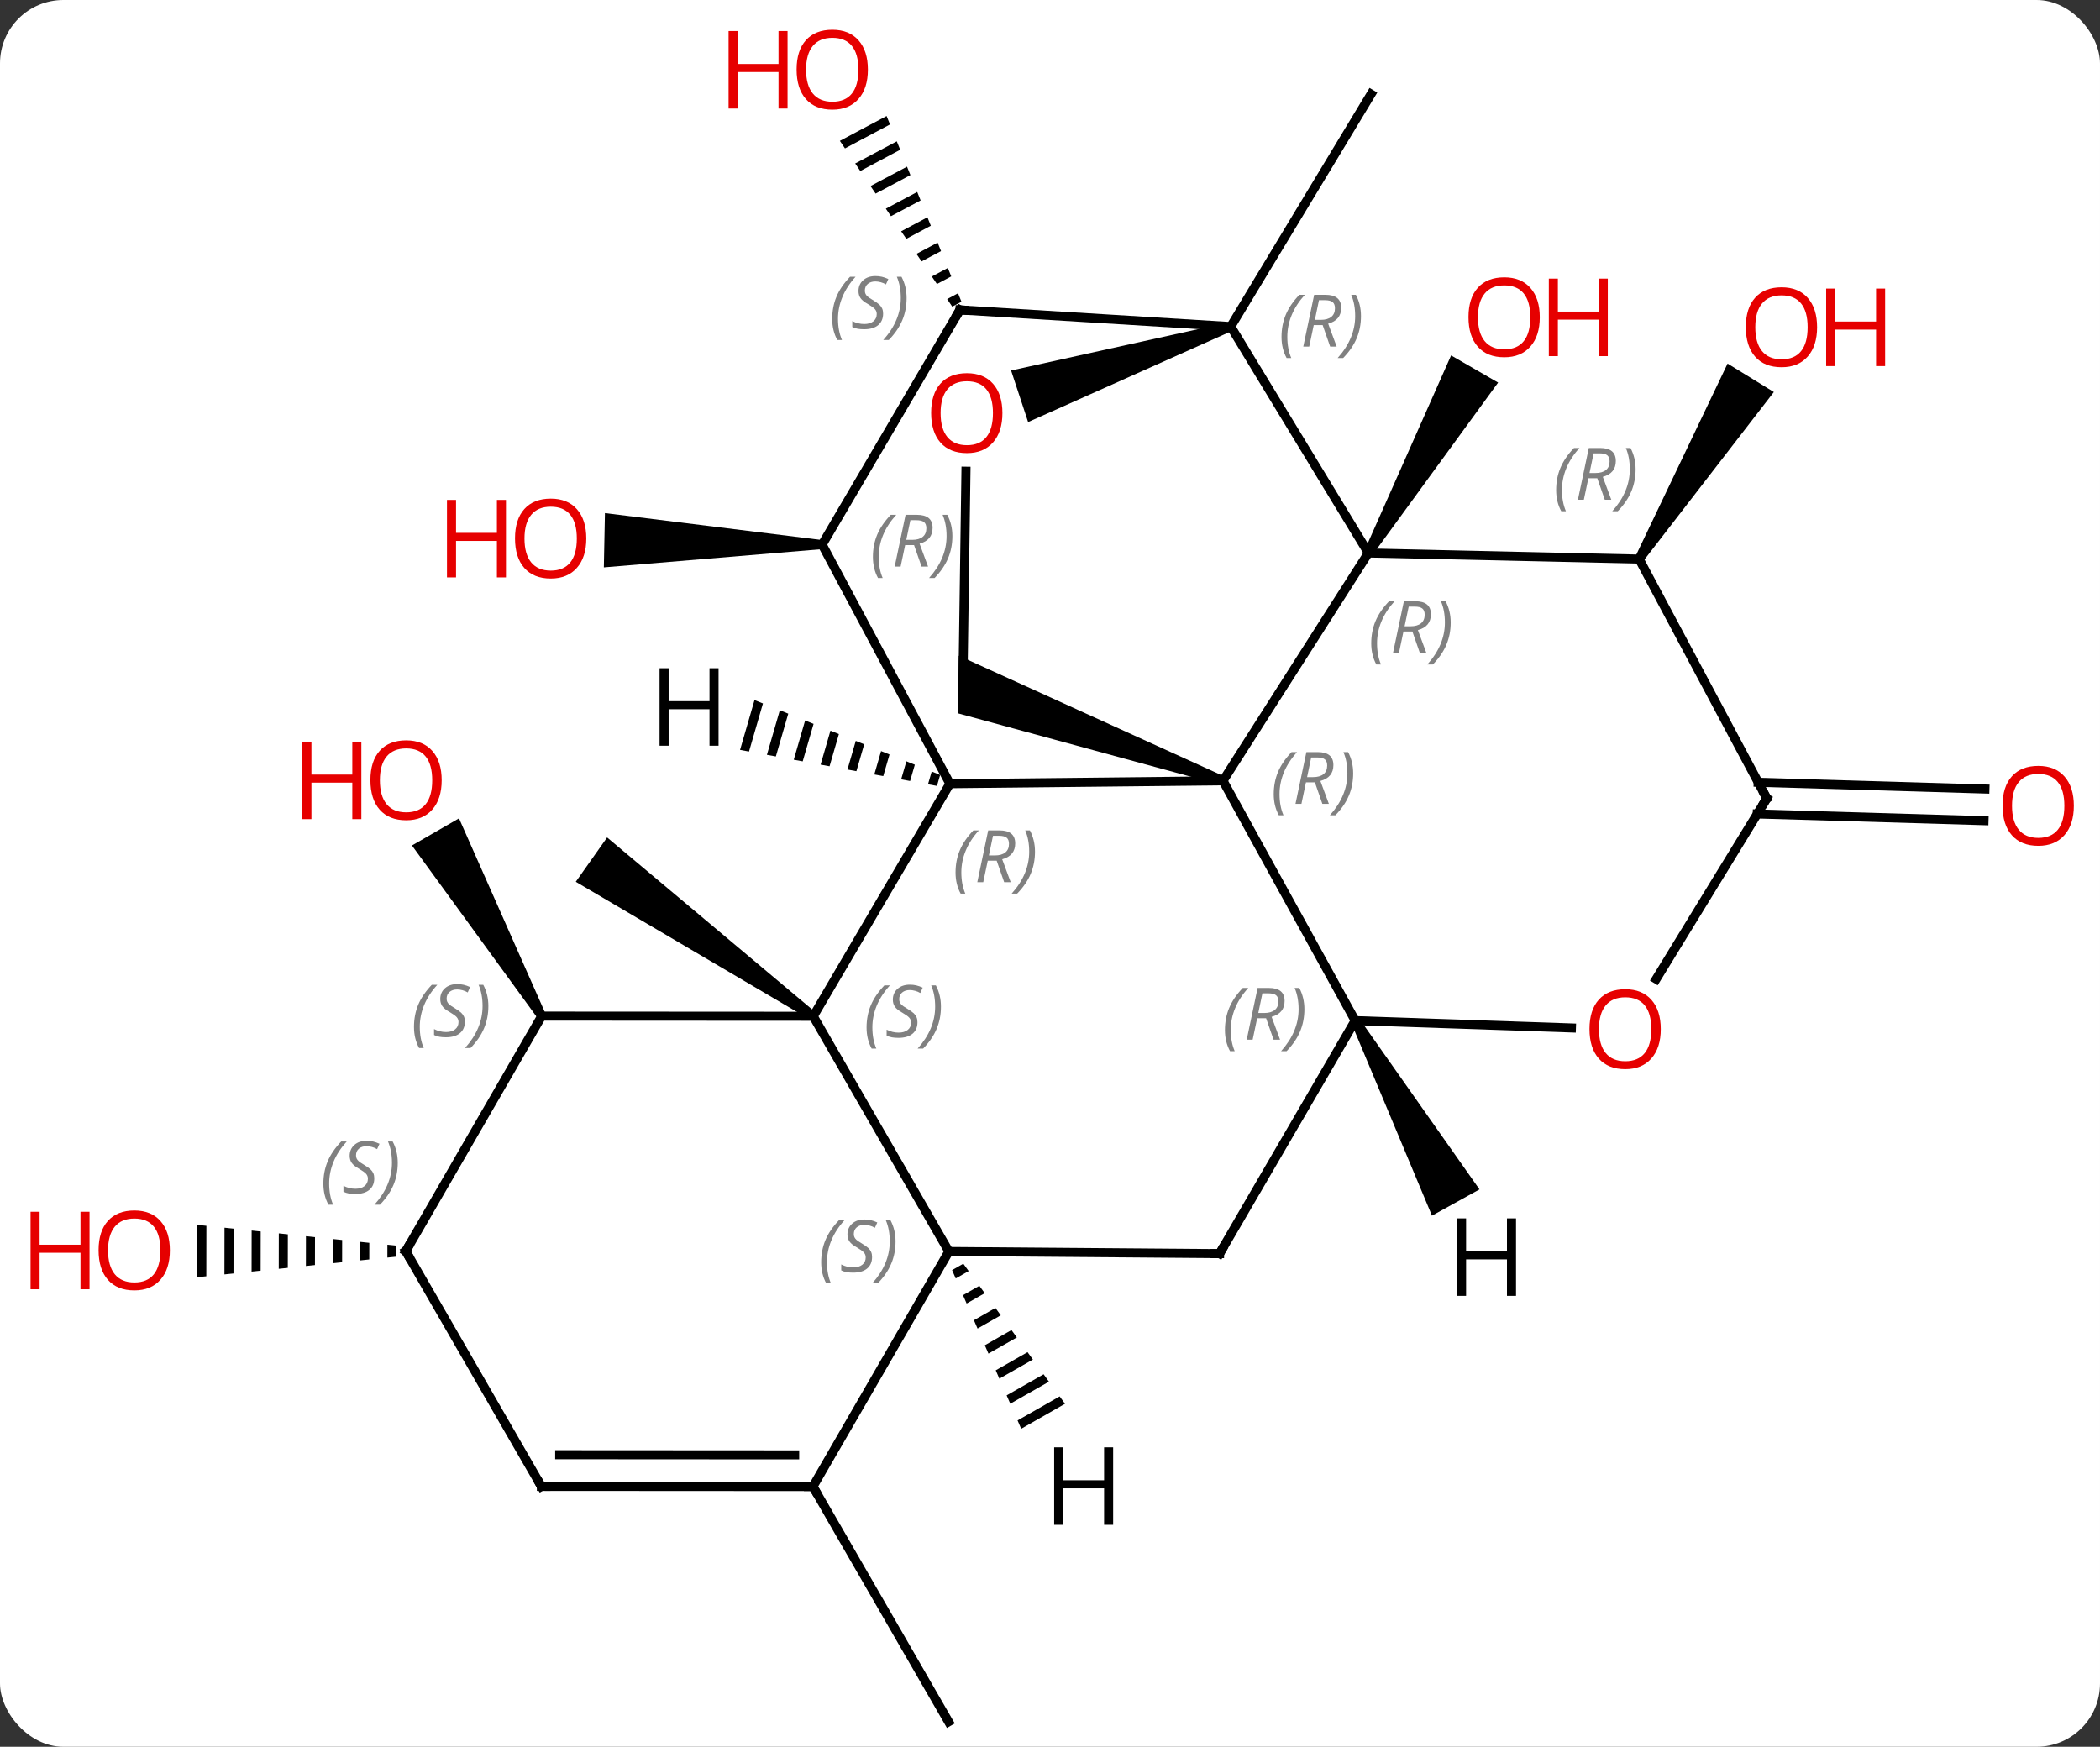 <svg width="232" viewBox="0 0 232 193" style="fill-opacity:1; color-rendering:auto; color-interpolation:auto; text-rendering:auto; stroke:black; stroke-linecap:square; stroke-miterlimit:10; shape-rendering:auto; stroke-opacity:1; fill:black; stroke-dasharray:none; font-weight:normal; stroke-width:1; font-family:'Open Sans'; font-style:normal; stroke-linejoin:miter; font-size:12; stroke-dashoffset:0; image-rendering:auto;" height="193" class="cas-substance-image" xmlns:xlink="http://www.w3.org/1999/xlink" xmlns="http://www.w3.org/2000/svg"><rect x="0" y="0" width="232" height="193" fill="#333333" stroke="none"/><svg class="cas-substance-single-component"><rect y="0" x="0" width="232" stroke="none" ry="7" rx="7" height="193" fill="white" class="cas-substance-group"/><svg y="0" x="0" width="232" viewBox="0 0 232 193" style="fill:black;" height="193" class="cas-substance-single-component-image"><svg><g><g transform="translate(120,99)" style="text-rendering:geometricPrecision; color-rendering:optimizeQuality; color-interpolation:linearRGB; stroke-linecap:butt; image-rendering:optimizeQuality;"><path style="stroke:none;" d="M31.603 -37.649 L30.737 -38.149 L40.311 -59.731 L45.507 -56.731 Z"/><path style="stroke:none;" d="M-29.867 12.879 L-30.445 13.695 L-56.391 -1.573 L-52.929 -6.473 Z"/><path style="stroke:none;" d="M-29.162 -39.326 L-29.182 -38.326 L-53.289 -36.31 L-53.169 -42.309 Z"/><line y2="-62.919" y1="-88.602" x2="15.966" x1="31.47" style="fill:none;"/><path style="stroke:none;" d="M61.512 -36.965 L60.66 -37.489 L70.857 -58.83 L75.967 -55.686 Z"/><path style="stroke:none;" d="M-59.723 13.019 L-60.589 13.519 L-74.489 -5.586 L-69.291 -8.583 Z"/><path style="stroke:none;" d="M-22.053 -86.184 L-27.214 -83.436 L-27.214 -83.436 L-26.649 -82.604 L-26.649 -82.604 L-21.677 -85.252 L-21.677 -85.252 L-22.053 -86.184 ZM-20.925 -83.386 L-25.521 -80.939 L-25.521 -80.939 L-24.957 -80.106 L-24.957 -80.106 L-20.549 -82.453 L-20.549 -82.453 L-20.925 -83.386 ZM-19.797 -80.588 L-23.828 -78.441 L-23.828 -78.441 L-23.264 -77.609 L-19.421 -79.655 L-19.421 -79.655 L-19.797 -80.588 ZM-18.669 -77.789 L-22.135 -75.944 L-22.135 -75.944 L-21.571 -75.111 L-21.571 -75.111 L-18.293 -76.856 L-18.293 -76.856 L-18.669 -77.789 ZM-17.541 -74.991 L-20.442 -73.446 L-20.442 -73.446 L-19.878 -72.614 L-19.878 -72.614 L-17.166 -74.058 L-17.166 -74.058 L-17.541 -74.991 ZM-16.414 -72.193 L-18.75 -70.948 L-18.75 -70.948 L-18.185 -70.116 L-18.185 -70.116 L-16.038 -71.26 L-16.414 -72.193 ZM-15.286 -69.394 L-17.057 -68.451 L-17.057 -68.451 L-16.492 -67.618 L-14.91 -68.462 L-14.91 -68.462 L-15.286 -69.394 ZM-14.158 -66.596 L-15.364 -65.954 L-15.364 -65.954 L-14.8 -65.121 L-14.8 -65.121 L-13.782 -65.663 L-13.782 -65.663 L-14.158 -66.596 Z"/><line y2="-12.567" y1="-11.825" x2="74.237" x1="99.286" style="fill:none;"/><line y2="-9.068" y1="-8.327" x2="74.133" x1="99.183" style="fill:none;"/><line y2="65.247" y1="91.236" x2="-30.189" x1="-15.204" style="fill:none;"/><path style="stroke:none;" d="M-77.201 38.528 L-77.203 39.95 L-77.203 39.95 L-76.203 39.847 L-76.203 39.847 L-76.201 38.632 L-77.201 38.528 ZM-80.201 38.214 L-80.204 40.26 L-80.204 40.26 L-79.204 40.157 L-79.204 40.157 L-79.201 38.319 L-79.201 38.319 L-80.201 38.214 ZM-83.2 37.901 L-83.204 40.57 L-83.204 40.57 L-82.204 40.466 L-82.204 40.466 L-82.2 38.005 L-82.2 38.005 L-83.2 37.901 ZM-86.2 37.587 L-86.205 40.88 L-85.205 40.776 L-85.205 40.776 L-85.2 37.692 L-86.2 37.587 ZM-89.199 37.274 L-89.205 41.19 L-89.205 41.19 L-88.205 41.086 L-88.199 37.379 L-88.199 37.379 L-89.199 37.274 ZM-92.199 36.961 L-92.206 41.499 L-91.206 41.396 L-91.206 41.396 L-91.199 37.065 L-92.199 36.961 ZM-95.198 36.647 L-95.206 41.809 L-95.206 41.809 L-94.206 41.706 L-94.206 41.706 L-94.198 36.752 L-94.198 36.752 L-95.198 36.647 ZM-98.198 36.334 L-98.207 42.119 L-98.207 42.119 L-97.207 42.016 L-97.207 42.016 L-97.198 36.438 L-97.198 36.438 L-98.198 36.334 Z"/><line y2="-12.411" y1="-12.732" x2="-15.06" x1="15.111" style="fill:none;"/><line y2="-37.899" y1="-12.732" x2="31.17" x1="15.111" style="fill:none;"/><line y2="13.767" y1="-12.732" x2="29.715" x1="15.111" style="fill:none;"/><path style="stroke:none;" d="M15.284 -13.201 L14.938 -12.263 L-14.169 -20.186 L-14.077 -26.55 Z"/><line y2="13.287" y1="-12.411" x2="-30.156" x1="-15.06" style="fill:none;"/><line y2="-38.826" y1="-12.411" x2="-29.172" x1="-15.06" style="fill:none;"/><line y2="-62.919" y1="-37.899" x2="15.966" x1="31.17" style="fill:none;"/><line y2="-37.227" y1="-37.899" x2="61.086" x1="31.17" style="fill:none;"/><line y2="39.513" y1="13.767" x2="14.733" x1="29.715" style="fill:none;"/><line y2="14.577" y1="13.767" x2="53.602" x1="29.715" style="fill:none;"/><line y2="-46.938" y1="-23.361" x2="-13.285" x1="-13.623" style="fill:none;"/><line y2="39.276" y1="13.287" x2="-15.171" x1="-30.156" style="fill:none;"/><line y2="13.269" y1="13.287" x2="-60.156" x1="-30.156" style="fill:none;"/><line y2="-64.758" y1="-38.826" x2="-13.953" x1="-29.172" style="fill:none;"/><path style="stroke:none;" d="M15.809 -63.394 L16.123 -62.444 L-6.417 -52.368 L-8.298 -58.065 Z"/><line y2="-64.758" y1="-62.919" x2="-13.953" x1="15.966" style="fill:none;"/><line y2="-10.788" y1="-37.227" x2="75.186" x1="61.086" style="fill:none;"/><line y2="39.276" y1="39.513" x2="-15.171" x1="14.733" style="fill:none;"/><line y2="-10.788" y1="9.175" x2="75.186" x1="62.967" style="fill:none;"/><line y2="65.247" y1="39.276" x2="-30.189" x1="-15.171" style="fill:none;"/><line y2="39.24" y1="13.269" x2="-75.171" x1="-60.156" style="fill:none;"/><line y2="65.229" y1="65.247" x2="-60.189" x1="-30.189" style="fill:none;"/><line y2="61.73" y1="61.746" x2="-58.166" x1="-32.208" style="fill:none;"/><line y2="65.229" y1="39.24" x2="-60.189" x1="-75.171" style="fill:none;"/><path style="stroke:none;" d="M-36.644 -21.652 L-38.241 -16.145 L-38.241 -16.145 L-37.252 -15.964 L-37.252 -15.964 L-35.712 -21.276 L-36.644 -21.652 ZM-33.847 -20.525 L-35.275 -15.602 L-34.286 -15.421 L-34.286 -15.421 L-32.915 -20.149 L-33.847 -20.525 ZM-31.051 -19.397 L-32.309 -15.06 L-32.309 -15.06 L-31.32 -14.879 L-31.32 -14.879 L-30.119 -19.021 L-30.119 -19.021 L-31.051 -19.397 ZM-28.255 -18.269 L-29.343 -14.517 L-29.343 -14.517 L-28.354 -14.336 L-28.354 -14.336 L-27.322 -17.893 L-27.322 -17.893 L-28.255 -18.269 ZM-25.458 -17.141 L-26.376 -13.975 L-26.376 -13.975 L-25.388 -13.794 L-25.388 -13.794 L-24.526 -16.765 L-24.526 -16.765 L-25.458 -17.141 ZM-22.662 -16.013 L-23.41 -13.432 L-23.41 -13.432 L-22.421 -13.252 L-22.421 -13.252 L-21.73 -15.637 L-21.73 -15.637 L-22.662 -16.013 ZM-19.865 -14.885 L-20.444 -12.89 L-20.444 -12.89 L-19.455 -12.709 L-18.933 -14.509 L-18.933 -14.509 L-19.865 -14.885 ZM-17.069 -13.758 L-17.478 -12.348 L-17.478 -12.348 L-16.489 -12.167 L-16.489 -12.167 L-16.137 -13.382 L-17.069 -13.758 Z"/><path style="stroke:none;" d="M29.277 14.009 L30.153 13.525 L43.449 32.415 L38.198 35.317 Z"/><path style="stroke:none;" d="M-13.577 40.626 L-14.817 41.334 L-14.817 41.334 L-14.415 42.256 L-14.415 42.256 L-12.985 41.44 L-12.985 41.44 L-13.577 40.626 ZM-11.803 43.069 L-13.612 44.102 L-13.612 44.102 L-13.21 45.024 L-13.21 45.024 L-11.211 43.884 L-11.211 43.884 L-11.803 43.069 ZM-10.029 45.513 L-12.406 46.869 L-12.406 46.869 L-12.004 47.792 L-9.437 46.327 L-9.437 46.327 L-10.029 45.513 ZM-8.255 47.956 L-11.201 49.637 L-11.201 49.637 L-10.799 50.56 L-10.799 50.56 L-7.663 48.771 L-7.663 48.771 L-8.255 47.956 ZM-6.481 50.4 L-9.995 52.405 L-9.995 52.405 L-9.594 53.328 L-9.594 53.328 L-5.889 51.214 L-5.889 51.214 L-6.481 50.4 ZM-4.706 52.843 L-8.79 55.173 L-8.79 55.173 L-8.388 56.096 L-8.388 56.096 L-4.115 53.658 L-4.115 53.658 L-4.706 52.843 ZM-2.932 55.287 L-7.585 57.941 L-7.585 57.941 L-7.183 58.864 L-7.183 58.864 L-2.341 56.101 L-2.341 56.101 L-2.932 55.287 Z"/></g><g transform="translate(120,99)" style="fill:rgb(230,0,0); text-rendering:geometricPrecision; color-rendering:optimizeQuality; image-rendering:optimizeQuality; font-family:'Open Sans'; stroke:rgb(230,0,0); color-interpolation:linearRGB;"><path style="stroke:none;" d="M50.108 -63.949 Q50.108 -61.887 49.068 -60.707 Q48.029 -59.527 46.186 -59.527 Q44.295 -59.527 43.264 -60.691 Q42.233 -61.856 42.233 -63.965 Q42.233 -66.059 43.264 -67.207 Q44.295 -68.356 46.186 -68.356 Q48.045 -68.356 49.076 -67.184 Q50.108 -66.012 50.108 -63.949 ZM43.279 -63.949 Q43.279 -62.215 44.022 -61.309 Q44.764 -60.402 46.186 -60.402 Q47.608 -60.402 48.334 -61.301 Q49.061 -62.199 49.061 -63.949 Q49.061 -65.684 48.334 -66.574 Q47.608 -67.465 46.186 -67.465 Q44.764 -67.465 44.022 -66.567 Q43.279 -65.668 43.279 -63.949 Z"/><path style="stroke:none;" d="M57.623 -59.652 L56.623 -59.652 L56.623 -63.684 L52.108 -63.684 L52.108 -59.652 L51.108 -59.652 L51.108 -68.215 L52.108 -68.215 L52.108 -64.574 L56.623 -64.574 L56.623 -68.215 L57.623 -68.215 L57.623 -59.652 Z"/><path style="stroke:none;" d="M-55.228 -39.499 Q-55.228 -37.437 -56.268 -36.257 Q-57.307 -35.077 -59.15 -35.077 Q-61.041 -35.077 -62.072 -36.242 Q-63.103 -37.406 -63.103 -39.515 Q-63.103 -41.609 -62.072 -42.757 Q-61.041 -43.906 -59.15 -43.906 Q-57.291 -43.906 -56.26 -42.734 Q-55.228 -41.562 -55.228 -39.499 ZM-62.057 -39.499 Q-62.057 -37.765 -61.314 -36.859 Q-60.572 -35.952 -59.15 -35.952 Q-57.728 -35.952 -57.002 -36.851 Q-56.275 -37.749 -56.275 -39.499 Q-56.275 -41.234 -57.002 -42.124 Q-57.728 -43.015 -59.15 -43.015 Q-60.572 -43.015 -61.314 -42.117 Q-62.057 -41.218 -62.057 -39.499 Z"/><path style="stroke:none;" d="M-64.103 -35.202 L-65.103 -35.202 L-65.103 -39.234 L-69.619 -39.234 L-69.619 -35.202 L-70.619 -35.202 L-70.619 -43.765 L-69.619 -43.765 L-69.619 -40.124 L-65.103 -40.124 L-65.103 -43.765 L-64.103 -43.765 L-64.103 -35.202 Z"/><path style="stroke:none;" d="M80.746 -62.848 Q80.746 -60.786 79.707 -59.606 Q78.668 -58.426 76.825 -58.426 Q74.934 -58.426 73.903 -59.59 Q72.871 -60.755 72.871 -62.864 Q72.871 -64.958 73.903 -66.106 Q74.934 -67.255 76.825 -67.255 Q78.684 -67.255 79.715 -66.083 Q80.746 -64.911 80.746 -62.848 ZM73.918 -62.848 Q73.918 -61.114 74.661 -60.208 Q75.403 -59.301 76.825 -59.301 Q78.246 -59.301 78.973 -60.2 Q79.7 -61.098 79.7 -62.848 Q79.7 -64.583 78.973 -65.473 Q78.246 -66.364 76.825 -66.364 Q75.403 -66.364 74.661 -65.466 Q73.918 -64.567 73.918 -62.848 Z"/><path style="stroke:none;" d="M88.262 -58.551 L87.262 -58.551 L87.262 -62.583 L82.746 -62.583 L82.746 -58.551 L81.746 -58.551 L81.746 -67.114 L82.746 -67.114 L82.746 -63.473 L87.262 -63.473 L87.262 -67.114 L88.262 -67.114 L88.262 -58.551 Z"/><path style="stroke:none;" d="M-71.204 -12.793 Q-71.204 -10.731 -72.243 -9.551 Q-73.282 -8.371 -75.125 -8.371 Q-77.016 -8.371 -78.047 -9.536 Q-79.079 -10.7 -79.079 -12.809 Q-79.079 -14.903 -78.047 -16.051 Q-77.016 -17.2 -75.125 -17.2 Q-73.266 -17.2 -72.235 -16.028 Q-71.204 -14.856 -71.204 -12.793 ZM-78.032 -12.793 Q-78.032 -11.059 -77.289 -10.153 Q-76.547 -9.246 -75.125 -9.246 Q-73.704 -9.246 -72.977 -10.145 Q-72.25 -11.043 -72.25 -12.793 Q-72.25 -14.528 -72.977 -15.418 Q-73.704 -16.309 -75.125 -16.309 Q-76.547 -16.309 -77.289 -15.411 Q-78.032 -14.512 -78.032 -12.793 Z"/><path style="stroke:none;" d="M-80.079 -8.496 L-81.079 -8.496 L-81.079 -12.528 L-85.594 -12.528 L-85.594 -8.496 L-86.594 -8.496 L-86.594 -17.059 L-85.594 -17.059 L-85.594 -13.418 L-81.079 -13.418 L-81.079 -17.059 L-80.079 -17.059 L-80.079 -8.496 Z"/><path style="stroke:none;" d="M-24.119 -91.306 Q-24.119 -89.244 -25.158 -88.064 Q-26.197 -86.884 -28.04 -86.884 Q-29.931 -86.884 -30.962 -88.049 Q-31.994 -89.213 -31.994 -91.322 Q-31.994 -93.416 -30.962 -94.564 Q-29.931 -95.713 -28.04 -95.713 Q-26.181 -95.713 -25.15 -94.541 Q-24.119 -93.369 -24.119 -91.306 ZM-30.947 -91.306 Q-30.947 -89.572 -30.204 -88.666 Q-29.462 -87.759 -28.04 -87.759 Q-26.619 -87.759 -25.892 -88.658 Q-25.165 -89.556 -25.165 -91.306 Q-25.165 -93.041 -25.892 -93.931 Q-26.619 -94.822 -28.04 -94.822 Q-29.462 -94.822 -30.204 -93.924 Q-30.947 -93.025 -30.947 -91.306 Z"/><path style="stroke:none;" d="M-32.993 -87.009 L-33.993 -87.009 L-33.993 -91.041 L-38.509 -91.041 L-38.509 -87.009 L-39.509 -87.009 L-39.509 -95.572 L-38.509 -95.572 L-38.509 -91.931 L-33.993 -91.931 L-33.993 -95.572 L-32.993 -95.572 L-32.993 -87.009 Z"/><path style="stroke:none;" d="M109.109 -9.97 Q109.109 -7.908 108.069 -6.728 Q107.03 -5.548 105.187 -5.548 Q103.296 -5.548 102.265 -6.713 Q101.234 -7.877 101.234 -9.986 Q101.234 -12.08 102.265 -13.228 Q103.296 -14.377 105.187 -14.377 Q107.046 -14.377 108.077 -13.205 Q109.109 -12.033 109.109 -9.97 ZM102.28 -9.97 Q102.28 -8.236 103.023 -7.33 Q103.765 -6.423 105.187 -6.423 Q106.609 -6.423 107.335 -7.322 Q108.062 -8.22 108.062 -9.97 Q108.062 -11.705 107.335 -12.595 Q106.609 -13.486 105.187 -13.486 Q103.765 -13.486 103.023 -12.588 Q102.28 -11.689 102.28 -9.97 Z"/><path style="stroke:none;" d="M-101.234 39.152 Q-101.234 41.214 -102.273 42.394 Q-103.312 43.574 -105.155 43.574 Q-107.046 43.574 -108.077 42.41 Q-109.109 41.245 -109.109 39.136 Q-109.109 37.042 -108.077 35.894 Q-107.046 34.745 -105.155 34.745 Q-103.296 34.745 -102.265 35.917 Q-101.234 37.089 -101.234 39.152 ZM-108.062 39.152 Q-108.062 40.886 -107.319 41.792 Q-106.577 42.699 -105.155 42.699 Q-103.734 42.699 -103.007 41.8 Q-102.28 40.902 -102.28 39.152 Q-102.28 37.417 -103.007 36.527 Q-103.734 35.636 -105.155 35.636 Q-106.577 35.636 -107.319 36.535 Q-108.062 37.433 -108.062 39.152 Z"/><path style="stroke:none;" d="M-110.109 43.449 L-111.109 43.449 L-111.109 39.417 L-115.624 39.417 L-115.624 43.449 L-116.624 43.449 L-116.624 34.886 L-115.624 34.886 L-115.624 38.527 L-111.109 38.527 L-111.109 34.886 L-110.109 34.886 L-110.109 43.449 Z"/></g><g transform="translate(120,99)" style="font-size:8.4px; fill:gray; text-rendering:geometricPrecision; image-rendering:optimizeQuality; color-rendering:optimizeQuality; font-family:'Open Sans'; font-style:italic; stroke:gray; color-interpolation:linearRGB;"><path style="stroke:none;" d="M20.717 -11.247 Q20.717 -12.575 21.186 -13.7 Q21.655 -14.825 22.686 -15.903 L23.295 -15.903 Q22.327 -14.84 21.842 -13.669 Q21.358 -12.497 21.358 -11.262 Q21.358 -9.934 21.795 -8.919 L21.28 -8.919 Q20.717 -9.95 20.717 -11.247 ZM24.277 -12.559 L23.777 -10.184 L23.121 -10.184 L24.324 -15.903 L25.574 -15.903 Q27.308 -15.903 27.308 -14.465 Q27.308 -13.106 25.871 -12.715 L26.808 -10.184 L26.09 -10.184 L25.262 -12.559 L24.277 -12.559 ZM24.855 -15.309 Q24.465 -13.387 24.402 -13.137 L25.058 -13.137 Q25.808 -13.137 26.215 -13.465 Q26.621 -13.794 26.621 -14.419 Q26.621 -14.887 26.363 -15.098 Q26.105 -15.309 25.512 -15.309 L24.855 -15.309 ZM29.494 -13.559 Q29.494 -12.231 29.018 -11.098 Q28.541 -9.965 27.526 -8.919 L26.916 -8.919 Q28.854 -11.075 28.854 -13.559 Q28.854 -14.887 28.416 -15.903 L28.932 -15.903 Q29.494 -14.84 29.494 -13.559 Z"/><path style="stroke:none;" d="M-14.435 -2.595 Q-14.435 -3.923 -13.966 -5.048 Q-13.498 -6.173 -12.466 -7.251 L-11.857 -7.251 Q-12.826 -6.188 -13.31 -5.016 Q-13.795 -3.845 -13.795 -2.61 Q-13.795 -1.282 -13.357 -0.266 L-13.873 -0.266 Q-14.435 -1.298 -14.435 -2.595 ZM-10.875 -3.907 L-11.375 -1.532 L-12.031 -1.532 L-10.828 -7.251 L-9.578 -7.251 Q-7.844 -7.251 -7.844 -5.813 Q-7.844 -4.454 -9.281 -4.063 L-8.344 -1.532 L-9.063 -1.532 L-9.891 -3.907 L-10.875 -3.907 ZM-10.297 -6.657 Q-10.688 -4.735 -10.75 -4.485 L-10.094 -4.485 Q-9.344 -4.485 -8.938 -4.813 Q-8.531 -5.141 -8.531 -5.766 Q-8.531 -6.235 -8.789 -6.446 Q-9.047 -6.657 -9.641 -6.657 L-10.297 -6.657 ZM-5.658 -4.907 Q-5.658 -3.579 -6.135 -2.446 Q-6.611 -1.313 -7.627 -0.266 L-8.236 -0.266 Q-6.298 -2.423 -6.298 -4.907 Q-6.298 -6.235 -6.736 -7.251 L-6.22 -7.251 Q-5.658 -6.188 -5.658 -4.907 Z"/><path style="stroke:none;" d="M31.489 -27.913 Q31.489 -29.241 31.958 -30.366 Q32.427 -31.491 33.458 -32.569 L34.067 -32.569 Q33.099 -31.506 32.614 -30.334 Q32.13 -29.163 32.13 -27.928 Q32.13 -26.6 32.567 -25.584 L32.052 -25.584 Q31.489 -26.616 31.489 -27.913 ZM35.049 -29.225 L34.549 -26.85 L33.893 -26.85 L35.096 -32.569 L36.346 -32.569 Q38.081 -32.569 38.081 -31.131 Q38.081 -29.772 36.643 -29.381 L37.581 -26.85 L36.862 -26.85 L36.034 -29.225 L35.049 -29.225 ZM35.627 -31.975 Q35.237 -30.053 35.174 -29.803 L35.831 -29.803 Q36.581 -29.803 36.987 -30.131 Q37.393 -30.459 37.393 -31.084 Q37.393 -31.553 37.135 -31.764 Q36.877 -31.975 36.284 -31.975 L35.627 -31.975 ZM40.267 -30.225 Q40.267 -28.897 39.79 -27.764 Q39.313 -26.631 38.298 -25.584 L37.688 -25.584 Q39.626 -27.741 39.626 -30.225 Q39.626 -31.553 39.188 -32.569 L39.704 -32.569 Q40.267 -31.506 40.267 -30.225 Z"/><path style="stroke:none;" d="M15.327 14.815 Q15.327 13.486 15.796 12.361 Q16.265 11.236 17.296 10.158 L17.905 10.158 Q16.936 11.221 16.452 12.393 Q15.968 13.565 15.968 14.799 Q15.968 16.127 16.405 17.143 L15.889 17.143 Q15.327 16.111 15.327 14.815 ZM18.887 13.502 L18.387 15.877 L17.731 15.877 L18.934 10.158 L20.184 10.158 Q21.918 10.158 21.918 11.596 Q21.918 12.955 20.481 13.346 L21.418 15.877 L20.7 15.877 L19.872 13.502 L18.887 13.502 ZM19.465 10.752 Q19.075 12.674 19.012 12.924 L19.668 12.924 Q20.418 12.924 20.825 12.596 Q21.231 12.268 21.231 11.643 Q21.231 11.174 20.973 10.963 Q20.715 10.752 20.122 10.752 L19.465 10.752 ZM24.104 12.502 Q24.104 13.83 23.628 14.963 Q23.151 16.096 22.136 17.143 L21.526 17.143 Q23.464 14.986 23.464 12.502 Q23.464 11.174 23.026 10.158 L23.542 10.158 Q24.104 11.221 24.104 12.502 Z"/><path style="stroke:none;" d="M-24.265 14.531 Q-24.265 13.203 -23.796 12.078 Q-23.327 10.953 -22.296 9.874 L-21.686 9.874 Q-22.655 10.937 -23.14 12.109 Q-23.624 13.281 -23.624 14.515 Q-23.624 15.843 -23.186 16.859 L-23.702 16.859 Q-24.265 15.828 -24.265 14.531 ZM-18.642 13.937 Q-18.642 14.765 -19.189 15.218 Q-19.736 15.671 -20.736 15.671 Q-21.142 15.671 -21.454 15.617 Q-21.767 15.562 -22.048 15.421 L-22.048 14.765 Q-21.423 15.093 -20.72 15.093 Q-20.095 15.093 -19.72 14.796 Q-19.345 14.499 -19.345 13.984 Q-19.345 13.671 -19.548 13.445 Q-19.751 13.218 -20.314 12.89 Q-20.908 12.562 -21.134 12.234 Q-21.361 11.906 -21.361 11.453 Q-21.361 10.718 -20.845 10.257 Q-20.329 9.796 -19.486 9.796 Q-19.111 9.796 -18.775 9.874 Q-18.439 9.953 -18.064 10.124 L-18.329 10.718 Q-18.579 10.562 -18.9 10.476 Q-19.22 10.39 -19.486 10.39 Q-20.017 10.39 -20.337 10.664 Q-20.658 10.937 -20.658 11.406 Q-20.658 11.609 -20.587 11.757 Q-20.517 11.906 -20.376 12.039 Q-20.236 12.171 -19.814 12.421 Q-19.251 12.765 -19.048 12.96 Q-18.845 13.156 -18.744 13.39 Q-18.642 13.624 -18.642 13.937 ZM-16.048 12.218 Q-16.048 13.546 -16.524 14.679 Q-17.001 15.812 -18.016 16.859 L-18.626 16.859 Q-16.688 14.703 -16.688 12.218 Q-16.688 10.89 -17.126 9.874 L-16.61 9.874 Q-16.048 10.937 -16.048 12.218 Z"/><path style="stroke:none;" d="M-23.563 -37.462 Q-23.563 -38.79 -23.094 -39.915 Q-22.625 -41.04 -21.594 -42.118 L-20.985 -42.118 Q-21.953 -41.055 -22.438 -39.884 Q-22.922 -38.712 -22.922 -37.477 Q-22.922 -36.149 -22.485 -35.134 L-23 -35.134 Q-23.563 -36.165 -23.563 -37.462 ZM-20.003 -38.774 L-20.503 -36.399 L-21.159 -36.399 L-19.956 -42.118 L-18.706 -42.118 Q-16.971 -42.118 -16.971 -40.68 Q-16.971 -39.321 -18.409 -38.93 L-17.471 -36.399 L-18.19 -36.399 L-19.018 -38.774 L-20.003 -38.774 ZM-19.424 -41.524 Q-19.815 -39.602 -19.878 -39.352 L-19.221 -39.352 Q-18.471 -39.352 -18.065 -39.68 Q-17.659 -40.009 -17.659 -40.634 Q-17.659 -41.102 -17.917 -41.313 Q-18.174 -41.524 -18.768 -41.524 L-19.424 -41.524 ZM-14.785 -39.774 Q-14.785 -38.446 -15.262 -37.313 Q-15.739 -36.18 -16.754 -35.134 L-17.363 -35.134 Q-15.426 -37.29 -15.426 -39.774 Q-15.426 -41.102 -15.864 -42.118 L-15.348 -42.118 Q-14.785 -41.055 -14.785 -39.774 Z"/><path style="stroke:none;" d="M21.577 -61.77 Q21.577 -63.098 22.046 -64.223 Q22.515 -65.348 23.546 -66.426 L24.155 -66.426 Q23.187 -65.363 22.702 -64.192 Q22.218 -63.02 22.218 -61.785 Q22.218 -60.457 22.655 -59.441 L22.14 -59.441 Q21.577 -60.473 21.577 -61.77 ZM25.137 -63.082 L24.637 -60.707 L23.981 -60.707 L25.184 -66.426 L26.434 -66.426 Q28.169 -66.426 28.169 -64.988 Q28.169 -63.629 26.731 -63.238 L27.669 -60.707 L26.95 -60.707 L26.122 -63.082 L25.137 -63.082 ZM25.715 -65.832 Q25.325 -63.91 25.262 -63.66 L25.919 -63.66 Q26.669 -63.66 27.075 -63.988 Q27.481 -64.317 27.481 -64.942 Q27.481 -65.41 27.223 -65.621 Q26.965 -65.832 26.372 -65.832 L25.715 -65.832 ZM30.355 -64.082 Q30.355 -62.754 29.878 -61.621 Q29.401 -60.488 28.386 -59.441 L27.776 -59.441 Q29.714 -61.598 29.714 -64.082 Q29.714 -65.41 29.276 -66.426 L29.792 -66.426 Q30.355 -65.363 30.355 -64.082 Z"/><path style="stroke:none;" d="M51.917 -44.846 Q51.917 -46.175 52.386 -47.3 Q52.855 -48.425 53.886 -49.503 L54.495 -49.503 Q53.527 -48.44 53.042 -47.268 Q52.558 -46.096 52.558 -44.862 Q52.558 -43.534 52.995 -42.518 L52.48 -42.518 Q51.917 -43.55 51.917 -44.846 ZM55.477 -46.159 L54.977 -43.784 L54.321 -43.784 L55.524 -49.503 L56.774 -49.503 Q58.509 -49.503 58.509 -48.065 Q58.509 -46.706 57.071 -46.315 L58.009 -43.784 L57.29 -43.784 L56.462 -46.159 L55.477 -46.159 ZM56.056 -48.909 Q55.665 -46.987 55.602 -46.737 L56.259 -46.737 Q57.009 -46.737 57.415 -47.065 Q57.821 -47.393 57.821 -48.018 Q57.821 -48.487 57.563 -48.698 Q57.306 -48.909 56.712 -48.909 L56.056 -48.909 ZM60.695 -47.159 Q60.695 -45.831 60.218 -44.698 Q59.742 -43.565 58.726 -42.518 L58.117 -42.518 Q60.054 -44.675 60.054 -47.159 Q60.054 -48.487 59.617 -49.503 L60.132 -49.503 Q60.695 -48.44 60.695 -47.159 Z"/></g><g transform="translate(120,99)" style="stroke-linecap:butt; font-size:8.4px; text-rendering:geometricPrecision; image-rendering:optimizeQuality; color-rendering:optimizeQuality; font-family:'Open Sans'; font-style:italic; color-interpolation:linearRGB; stroke-miterlimit:5;"><path style="fill:none;" d="M14.985 39.081 L14.733 39.513 L14.233 39.509"/></g><g transform="translate(120,99)" style="stroke-linecap:butt; fill:rgb(230,0,0); text-rendering:geometricPrecision; color-rendering:optimizeQuality; image-rendering:optimizeQuality; font-family:'Open Sans'; stroke:rgb(230,0,0); color-interpolation:linearRGB; stroke-miterlimit:5;"><path style="stroke:none;" d="M63.475 14.708 Q63.475 16.77 62.436 17.95 Q61.397 19.13 59.554 19.13 Q57.663 19.13 56.632 17.965 Q55.6 16.801 55.6 14.692 Q55.6 12.598 56.632 11.45 Q57.663 10.301 59.554 10.301 Q61.413 10.301 62.444 11.473 Q63.475 12.645 63.475 14.708 ZM56.647 14.708 Q56.647 16.442 57.39 17.348 Q58.132 18.255 59.554 18.255 Q60.975 18.255 61.702 17.356 Q62.429 16.458 62.429 14.708 Q62.429 12.973 61.702 12.083 Q60.975 11.192 59.554 11.192 Q58.132 11.192 57.39 12.091 Q56.647 12.989 56.647 14.708 Z"/><path style="stroke:none;" d="M-9.257 -53.359 Q-9.257 -51.297 -10.296 -50.117 Q-11.335 -48.937 -13.178 -48.937 Q-15.069 -48.937 -16.1 -50.102 Q-17.131 -51.266 -17.131 -53.375 Q-17.131 -55.469 -16.1 -56.617 Q-15.069 -57.766 -13.178 -57.766 Q-11.319 -57.766 -10.288 -56.594 Q-9.257 -55.422 -9.257 -53.359 ZM-16.085 -53.359 Q-16.085 -51.625 -15.342 -50.719 Q-14.6 -49.812 -13.178 -49.812 Q-11.757 -49.812 -11.03 -50.711 Q-10.303 -51.609 -10.303 -53.359 Q-10.303 -55.094 -11.03 -55.984 Q-11.757 -56.875 -13.178 -56.875 Q-14.6 -56.875 -15.342 -55.977 Q-16.085 -55.078 -16.085 -53.359 Z"/></g><g transform="translate(120,99)" style="stroke-linecap:butt; font-size:8.4px; fill:gray; text-rendering:geometricPrecision; image-rendering:optimizeQuality; color-rendering:optimizeQuality; font-family:'Open Sans'; font-style:italic; stroke:gray; color-interpolation:linearRGB; stroke-miterlimit:5;"><path style="stroke:none;" d="M-29.279 40.473 Q-29.279 39.145 -28.811 38.02 Q-28.342 36.895 -27.311 35.817 L-26.701 35.817 Q-27.67 36.879 -28.154 38.051 Q-28.639 39.223 -28.639 40.457 Q-28.639 41.785 -28.201 42.801 L-28.717 42.801 Q-29.279 41.77 -29.279 40.473 ZM-23.657 39.879 Q-23.657 40.707 -24.204 41.16 Q-24.751 41.614 -25.751 41.614 Q-26.157 41.614 -26.47 41.559 Q-26.782 41.504 -27.063 41.364 L-27.063 40.707 Q-26.438 41.035 -25.735 41.035 Q-25.11 41.035 -24.735 40.739 Q-24.36 40.442 -24.36 39.926 Q-24.36 39.614 -24.563 39.387 Q-24.766 39.16 -25.329 38.832 Q-25.923 38.504 -26.149 38.176 Q-26.376 37.848 -26.376 37.395 Q-26.376 36.66 -25.86 36.199 Q-25.345 35.739 -24.501 35.739 Q-24.126 35.739 -23.79 35.817 Q-23.454 35.895 -23.079 36.067 L-23.345 36.66 Q-23.595 36.504 -23.915 36.418 Q-24.235 36.332 -24.501 36.332 Q-25.032 36.332 -25.352 36.606 Q-25.673 36.879 -25.673 37.348 Q-25.673 37.551 -25.602 37.699 Q-25.532 37.848 -25.391 37.981 Q-25.251 38.114 -24.829 38.364 Q-24.266 38.707 -24.063 38.903 Q-23.86 39.098 -23.759 39.332 Q-23.657 39.567 -23.657 39.879 ZM-21.062 38.16 Q-21.062 39.489 -21.539 40.621 Q-22.016 41.754 -23.031 42.801 L-23.641 42.801 Q-21.703 40.645 -21.703 38.16 Q-21.703 36.832 -22.141 35.817 L-21.625 35.817 Q-21.062 36.879 -21.062 38.16 Z"/><path style="stroke:none;" d="M-74.264 14.466 Q-74.264 13.138 -73.796 12.013 Q-73.327 10.888 -72.296 9.81 L-71.686 9.81 Q-72.655 10.872 -73.139 12.044 Q-73.624 13.216 -73.624 14.45 Q-73.624 15.778 -73.186 16.794 L-73.702 16.794 Q-74.264 15.763 -74.264 14.466 ZM-68.642 13.872 Q-68.642 14.7 -69.189 15.153 Q-69.736 15.607 -70.736 15.607 Q-71.142 15.607 -71.454 15.552 Q-71.767 15.497 -72.048 15.357 L-72.048 14.7 Q-71.423 15.028 -70.72 15.028 Q-70.095 15.028 -69.72 14.732 Q-69.345 14.435 -69.345 13.919 Q-69.345 13.607 -69.548 13.38 Q-69.751 13.153 -70.314 12.825 Q-70.908 12.497 -71.134 12.169 Q-71.361 11.841 -71.361 11.388 Q-71.361 10.653 -70.845 10.193 Q-70.329 9.732 -69.486 9.732 Q-69.111 9.732 -68.775 9.81 Q-68.439 9.888 -68.064 10.06 L-68.329 10.653 Q-68.579 10.497 -68.9 10.411 Q-69.22 10.325 -69.486 10.325 Q-70.017 10.325 -70.337 10.599 Q-70.658 10.872 -70.658 11.341 Q-70.658 11.544 -70.587 11.693 Q-70.517 11.841 -70.376 11.974 Q-70.236 12.107 -69.814 12.357 Q-69.251 12.7 -69.048 12.896 Q-68.845 13.091 -68.743 13.325 Q-68.642 13.56 -68.642 13.872 ZM-66.047 12.153 Q-66.047 13.482 -66.524 14.614 Q-67.001 15.747 -68.016 16.794 L-68.626 16.794 Q-66.688 14.638 -66.688 12.153 Q-66.688 10.825 -67.126 9.81 L-66.61 9.81 Q-66.047 10.872 -66.047 12.153 Z"/><path style="fill:none; stroke:black;" d="M-14.206 -64.327 L-13.953 -64.758 L-13.454 -64.727"/><path style="stroke:none;" d="M-28.059 -63.761 Q-28.059 -65.09 -27.591 -66.215 Q-27.122 -67.34 -26.091 -68.418 L-25.481 -68.418 Q-26.45 -67.355 -26.934 -66.183 Q-27.419 -65.011 -27.419 -63.777 Q-27.419 -62.449 -26.981 -61.433 L-27.497 -61.433 Q-28.059 -62.465 -28.059 -63.761 ZM-22.437 -64.355 Q-22.437 -63.527 -22.984 -63.074 Q-23.531 -62.621 -24.531 -62.621 Q-24.937 -62.621 -25.249 -62.675 Q-25.562 -62.73 -25.843 -62.871 L-25.843 -63.527 Q-25.218 -63.199 -24.515 -63.199 Q-23.89 -63.199 -23.515 -63.496 Q-23.14 -63.793 -23.14 -64.308 Q-23.14 -64.621 -23.343 -64.847 Q-23.546 -65.074 -24.109 -65.402 Q-24.703 -65.73 -24.929 -66.058 Q-25.156 -66.386 -25.156 -66.84 Q-25.156 -67.574 -24.64 -68.035 Q-24.124 -68.496 -23.281 -68.496 Q-22.906 -68.496 -22.57 -68.418 Q-22.234 -68.34 -21.859 -68.168 L-22.124 -67.574 Q-22.374 -67.73 -22.695 -67.816 Q-23.015 -67.902 -23.281 -67.902 Q-23.812 -67.902 -24.132 -67.629 Q-24.453 -67.355 -24.453 -66.886 Q-24.453 -66.683 -24.382 -66.535 Q-24.312 -66.386 -24.171 -66.254 Q-24.031 -66.121 -23.609 -65.871 Q-23.046 -65.527 -22.843 -65.332 Q-22.64 -65.136 -22.538 -64.902 Q-22.437 -64.668 -22.437 -64.355 ZM-19.842 -66.074 Q-19.842 -64.746 -20.319 -63.613 Q-20.796 -62.48 -21.811 -61.433 L-22.421 -61.433 Q-20.483 -63.59 -20.483 -66.074 Q-20.483 -67.402 -20.921 -68.418 L-20.405 -68.418 Q-19.842 -67.355 -19.842 -66.074 Z"/><path style="fill:none; stroke:black;" d="M74.951 -11.229 L75.186 -10.788 L74.925 -10.361"/><path style="fill:none; stroke:black;" d="M-30.689 65.247 L-30.189 65.247 L-29.939 65.68"/><path style="fill:none; stroke:black;" d="M-74.921 38.807 L-75.171 39.24 L-74.921 39.673"/><path style="stroke:none;" d="M-84.275 31.78 Q-84.275 30.452 -83.806 29.327 Q-83.337 28.202 -82.306 27.124 L-81.697 27.124 Q-82.665 28.186 -83.15 29.358 Q-83.634 30.53 -83.634 31.764 Q-83.634 33.093 -83.197 34.108 L-83.712 34.108 Q-84.275 33.077 -84.275 31.78 ZM-78.652 31.186 Q-78.652 32.014 -79.199 32.468 Q-79.746 32.921 -80.746 32.921 Q-81.152 32.921 -81.465 32.866 Q-81.777 32.811 -82.058 32.671 L-82.058 32.014 Q-81.433 32.343 -80.73 32.343 Q-80.105 32.343 -79.73 32.046 Q-79.355 31.749 -79.355 31.233 Q-79.355 30.921 -79.558 30.694 Q-79.761 30.468 -80.324 30.139 Q-80.918 29.811 -81.144 29.483 Q-81.371 29.155 -81.371 28.702 Q-81.371 27.968 -80.855 27.507 Q-80.34 27.046 -79.496 27.046 Q-79.121 27.046 -78.785 27.124 Q-78.449 27.202 -78.074 27.374 L-78.34 27.968 Q-78.59 27.811 -78.91 27.725 Q-79.23 27.639 -79.496 27.639 Q-80.027 27.639 -80.347 27.913 Q-80.668 28.186 -80.668 28.655 Q-80.668 28.858 -80.597 29.007 Q-80.527 29.155 -80.386 29.288 Q-80.246 29.421 -79.824 29.671 Q-79.261 30.014 -79.058 30.21 Q-78.855 30.405 -78.754 30.639 Q-78.652 30.874 -78.652 31.186 ZM-76.058 29.468 Q-76.058 30.796 -76.534 31.928 Q-77.011 33.061 -78.026 34.108 L-78.636 34.108 Q-76.698 31.952 -76.698 29.468 Q-76.698 28.139 -77.136 27.124 L-76.62 27.124 Q-76.058 28.186 -76.058 29.468 Z"/><path style="fill:none; stroke:black;" d="M-59.689 65.229 L-60.189 65.229 L-60.439 64.796"/></g><g transform="translate(120,99)" style="stroke-linecap:butt; text-rendering:geometricPrecision; color-rendering:optimizeQuality; image-rendering:optimizeQuality; font-family:'Open Sans'; color-interpolation:linearRGB; stroke-miterlimit:5;"><path style="stroke:none;" d="M-40.617 -16.607 L-41.617 -16.607 L-41.617 -20.638 L-46.133 -20.638 L-46.133 -16.607 L-47.133 -16.607 L-47.133 -25.169 L-46.133 -25.169 L-46.133 -21.529 L-41.617 -21.529 L-41.617 -25.169 L-40.617 -25.169 L-40.617 -16.607 Z"/><path style="stroke:none;" d="M47.484 44.179 L46.484 44.179 L46.484 40.148 L41.968 40.148 L41.968 44.179 L40.968 44.179 L40.968 35.617 L41.968 35.617 L41.968 39.257 L46.484 39.257 L46.484 35.617 L47.484 35.617 L47.484 44.179 Z"/><path style="stroke:none;" d="M2.976 69.475 L1.976 69.475 L1.976 65.444 L-2.54 65.444 L-2.54 69.475 L-3.54 69.475 L-3.54 60.913 L-2.54 60.913 L-2.54 64.553 L1.976 64.553 L1.976 60.913 L2.976 60.913 L2.976 69.475 Z"/></g></g></svg></svg></svg></svg>